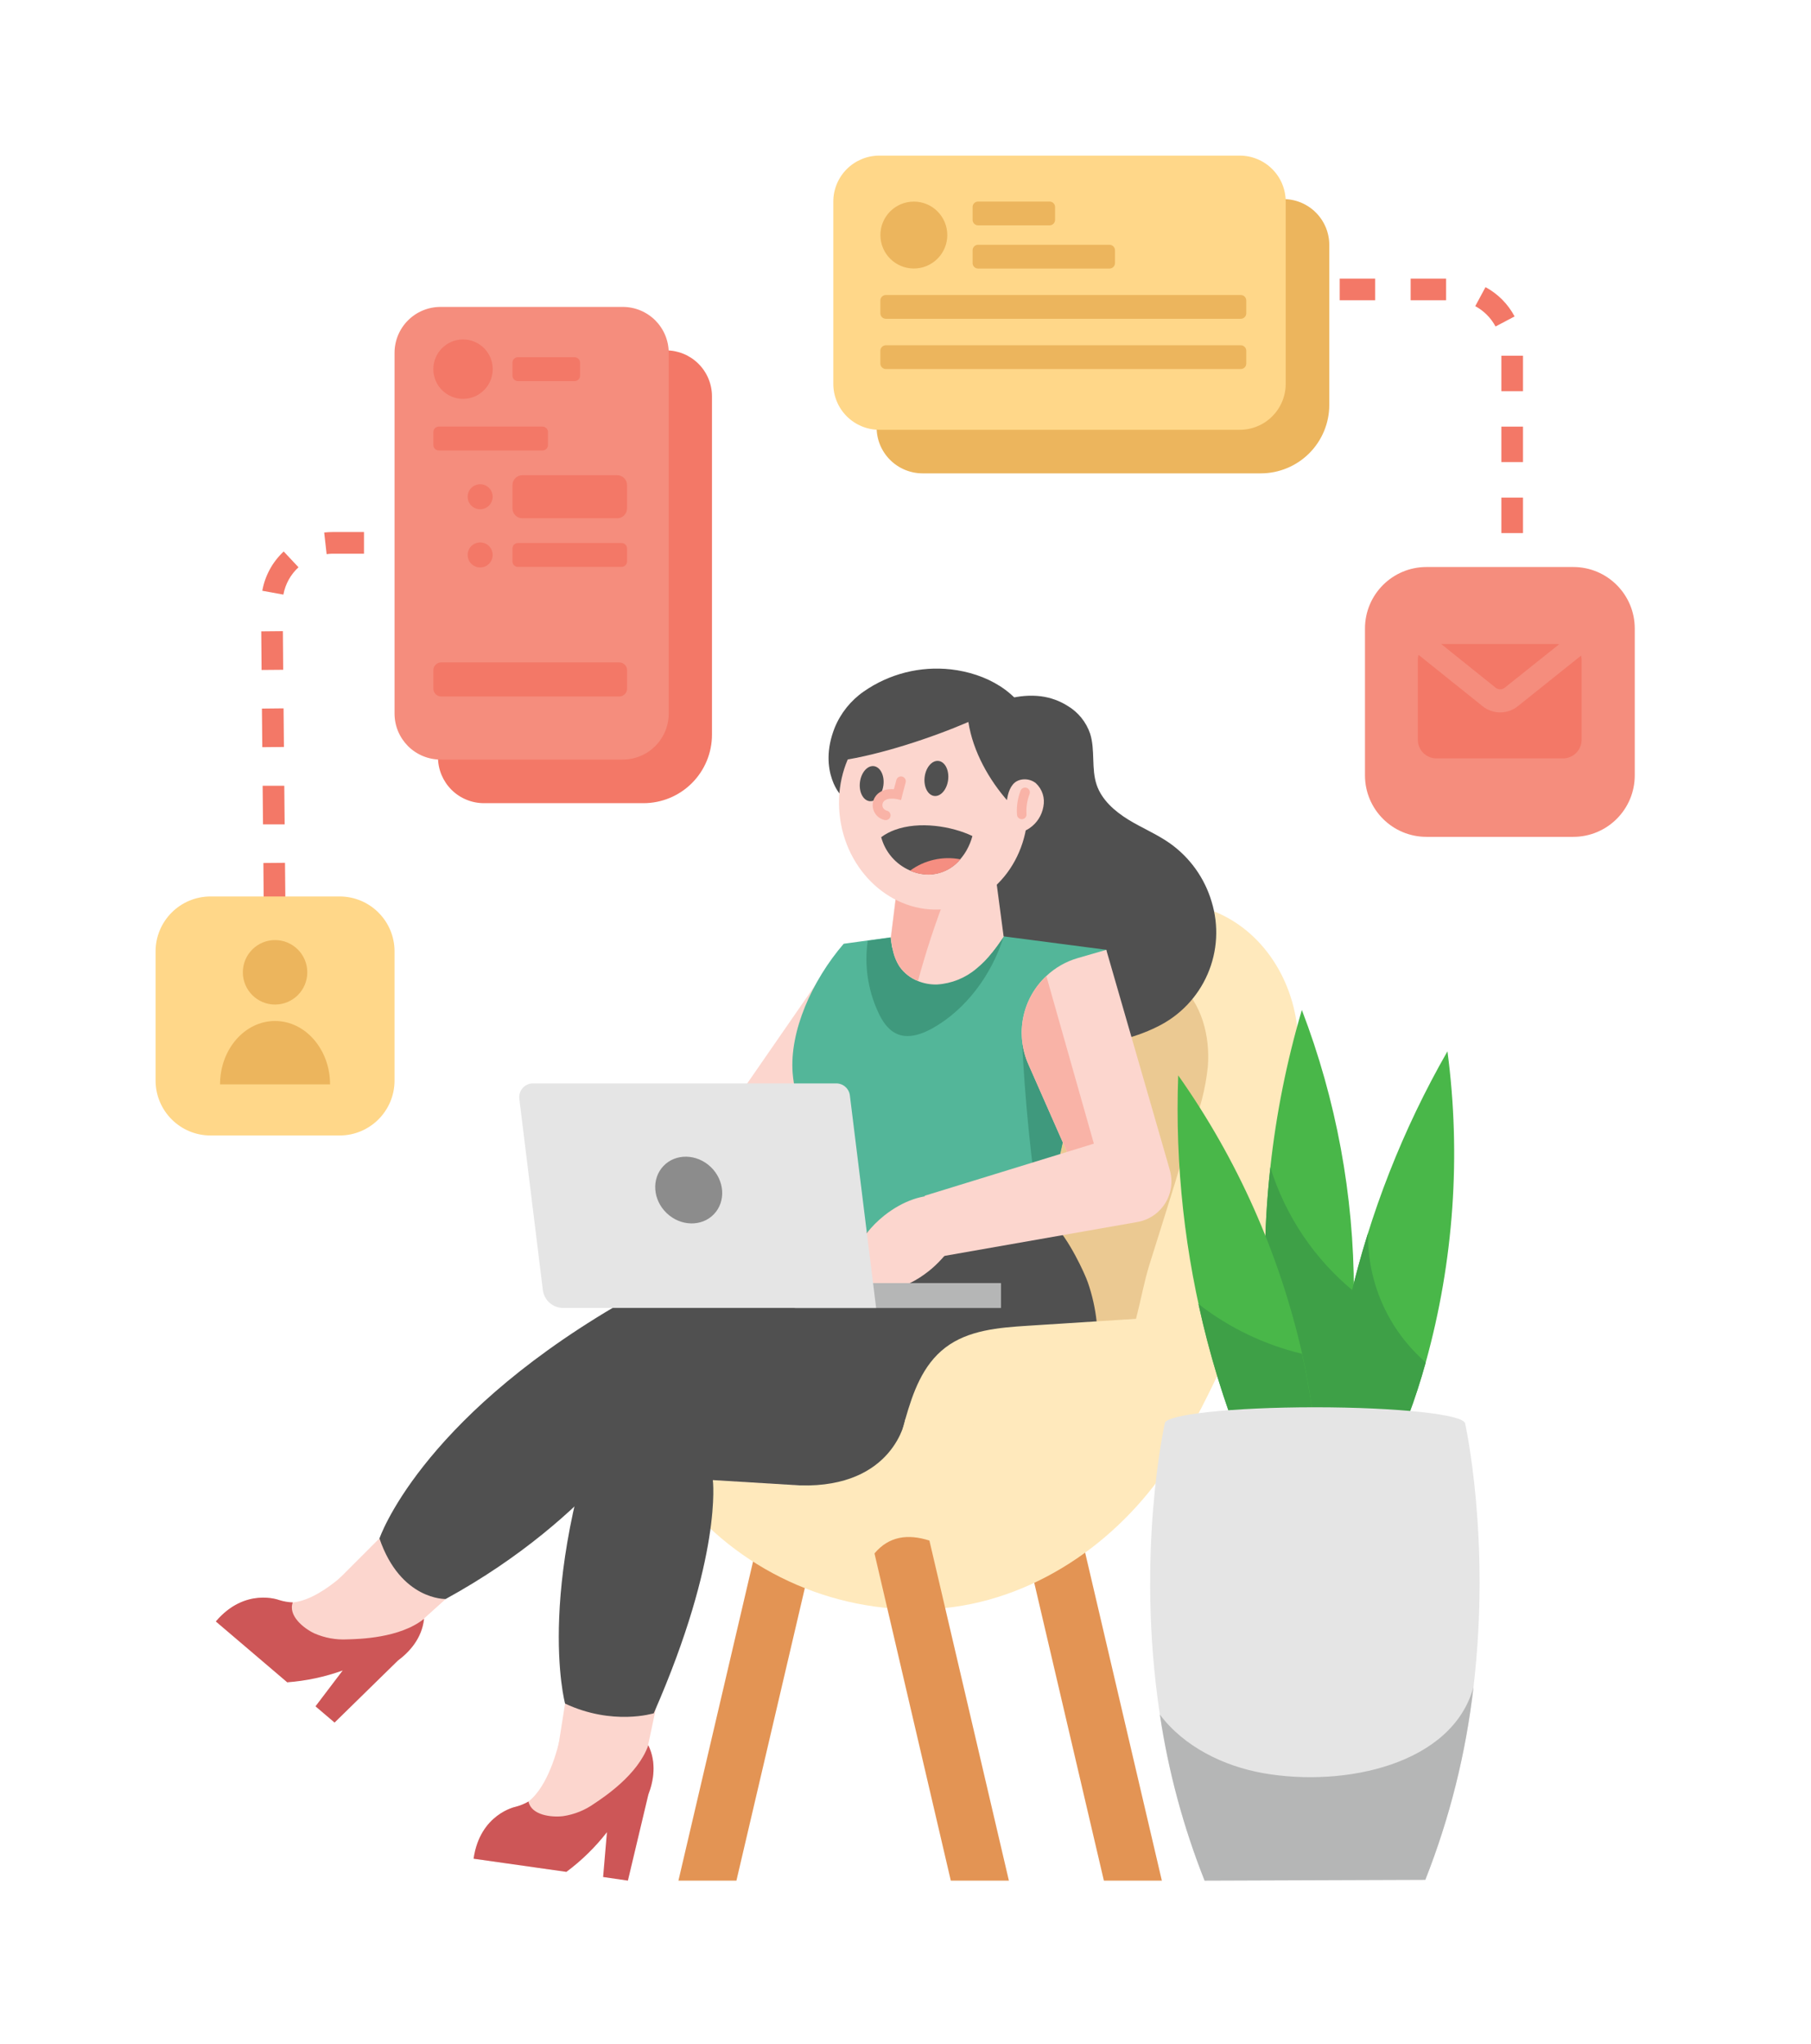 <svg width="78" height="88" viewBox="0 0 78 88" fill="none" xmlns="http://www.w3.org/2000/svg">
<g filter="url(#filter0_d_2225_7946)">
<g clip-path="url(#clip0_2225_7946)">
<path d="M56.173 7.997H55.376V8.929H56.173V7.997Z" fill="#F37867"/>
<path d="M65.596 25.063H64.664V23.535H65.596V25.063ZM65.596 22.009H64.664V20.481H65.596V22.009ZM65.596 18.954H64.664V17.426H65.596V18.954ZM65.596 15.898H64.664V14.37H65.596V15.898ZM65.596 12.843H64.664V11.317H65.596V12.843ZM64.413 10.059C64.214 9.688 63.91 9.383 63.539 9.183L63.981 8.364C64.514 8.652 64.95 9.091 65.234 9.626L64.413 10.059ZM62.284 8.929H60.757V7.997H62.284V8.929ZM59.229 8.929H57.701V7.997H59.229V8.929Z" fill="#F37867"/>
<path d="M65.596 26.594H64.664V27.392H65.596V26.594Z" fill="#F37867"/>
<path d="M21.46 18.916H20.662V19.848H21.46V18.916Z" fill="#F37867"/>
<path d="M11.357 34.824L11.344 33.161L12.275 33.153L12.291 34.816L11.357 34.824ZM11.328 31.498L11.312 29.835H12.244L12.26 31.498H11.328ZM11.297 28.174L11.281 26.512L12.213 26.502L12.229 28.165L11.297 28.174ZM11.266 24.849L11.252 23.186L12.184 23.177L12.197 24.841L11.266 24.849ZM12.205 21.604L11.297 21.439C11.413 20.79 11.737 20.196 12.219 19.747L12.856 20.427C12.517 20.738 12.289 21.151 12.205 21.604ZM14.068 19.862L13.963 18.93C14.079 18.917 14.196 18.91 14.314 18.91H15.677V19.842H14.31C14.228 19.844 14.146 19.851 14.065 19.862H14.068ZM19.002 19.848H17.336V18.916H18.999L19.002 19.848Z" fill="#F37867"/>
<path d="M12.308 36.48L11.377 36.488L11.384 37.286L12.315 37.278L12.308 36.48Z" fill="#F37867"/>
<path d="M57.253 6.55V13.433C57.253 14.215 56.942 14.965 56.389 15.519C55.835 16.072 55.085 16.383 54.303 16.383H39.737C39.477 16.383 39.219 16.332 38.979 16.232C38.738 16.133 38.52 15.987 38.336 15.803C38.152 15.62 38.006 15.401 37.906 15.161C37.807 14.921 37.756 14.663 37.756 14.403V6.552C37.756 6.292 37.807 6.034 37.906 5.794C38.006 5.554 38.152 5.335 38.336 5.152C38.52 4.968 38.738 4.822 38.979 4.723C39.219 4.623 39.477 4.572 39.737 4.572H55.262C55.523 4.571 55.782 4.621 56.023 4.719C56.264 4.818 56.484 4.963 56.669 5.147C56.854 5.331 57.001 5.55 57.101 5.79C57.201 6.031 57.253 6.289 57.253 6.55Z" fill="#ECB55D"/>
<path d="M20.842 11.087H28.686C29.21 11.087 29.713 11.295 30.085 11.666C30.456 12.037 30.665 12.54 30.665 13.065V27.635C30.665 28.418 30.354 29.168 29.801 29.721C29.248 30.274 28.497 30.585 27.715 30.585H20.844C20.584 30.585 20.326 30.534 20.086 30.434C19.845 30.335 19.627 30.189 19.443 30.005C19.259 29.821 19.114 29.602 19.014 29.362C18.915 29.122 18.864 28.864 18.864 28.604V13.079C18.862 12.818 18.912 12.559 19.011 12.317C19.109 12.076 19.255 11.856 19.438 11.671C19.622 11.486 19.841 11.339 20.082 11.239C20.323 11.138 20.581 11.087 20.842 11.087Z" fill="#F37867"/>
<path d="M36.338 36.645L31.165 44.124L35.019 47.483L38.055 41.022L36.338 36.645Z" fill="#FCD6CE"/>
<path d="M34.91 63.333L31.718 76.98H29.22L32.541 62.781C33.469 62.483 34.275 62.593 34.91 63.333Z" fill="#E39454"/>
<path d="M50.041 76.98H47.544L43.598 60.104L45.964 59.55L50.041 76.98Z" fill="#E39454"/>
<path d="M29.692 60.896C31.054 62.438 32.762 63.636 34.677 64.391C36.591 65.147 38.657 65.439 40.705 65.243C44.784 64.814 48.417 62.195 50.578 58.71C52.233 56.038 56.701 47.202 55.868 40.203C55.587 37.842 54.076 35.723 51.781 35.071C49.297 34.366 46.541 34.996 44.397 36.367C41.859 37.993 40.05 40.55 38.684 43.236C36.641 47.255 35.465 51.65 34.304 56.008C34.099 56.774 33.062 57.294 32.356 57.649C31.649 58.005 30.87 58.239 30.233 58.711C29.597 59.183 29.171 60.298 29.692 60.896Z" fill="#FFE9BC"/>
<path d="M49.967 48.991L50.608 46.937C50.847 46.17 51.03 45.428 51.319 44.679C51.682 43.807 51.919 42.887 52.02 41.947C52.129 40.624 51.761 39.191 50.755 38.325C49.749 37.458 48.412 37.334 47.169 37.581C46.158 37.781 45.236 38.312 44.436 38.961C41.952 40.98 40.482 44.405 40.614 47.593C40.693 49.457 41.313 51.267 42.08 52.973C42.628 54.189 43.357 55.165 44.564 55.791C45.149 56.102 45.837 56.257 46.473 56.083C47.11 55.909 47.639 55.435 48.026 54.895C48.945 53.613 49.05 51.92 49.51 50.444L49.967 48.991Z" fill="#EBC992"/>
<path d="M45.979 26.393C46.437 26.665 46.782 27.091 46.953 27.595C47.176 28.305 46.995 29.098 47.235 29.801C47.457 30.449 48.012 30.932 48.589 31.289C49.167 31.646 49.811 31.91 50.37 32.301C51.241 32.913 51.88 33.802 52.183 34.822C52.501 35.852 52.44 36.961 52.01 37.95C51.581 38.938 50.813 39.74 49.844 40.211C48.783 40.744 47.594 40.958 46.417 41.116C45.433 41.247 44.428 41.343 43.452 41.163C42.475 40.983 41.517 40.497 40.968 39.672C40.378 38.795 40.317 37.676 40.278 36.619L40.041 30.357C40.004 29.385 39.979 28.545 40.631 27.75C41.046 27.273 41.553 26.882 42.121 26.603C42.953 26.165 43.896 25.866 44.829 25.982C45.238 26.034 45.631 26.174 45.979 26.393Z" fill="#505050"/>
<path d="M41.606 55.116L40.662 56.991L40.019 58.263L39.022 60.239L30.393 59.714H30.342L27.526 72.97L23.873 72.295L25.58 61.489L26.273 57.108L26.304 56.917L26.324 56.782C26.4 56.302 26.646 55.865 27.016 55.55C27.386 55.234 27.856 55.062 28.342 55.063H28.611H30.466L40.924 55.106L41.606 55.116Z" fill="#FCD6CE"/>
<path d="M27.931 73.26C27.828 73.534 27.693 73.795 27.527 74.037C27.428 74.209 26.838 73.738 26.726 73.889C26.531 74.151 26.334 74.406 26.143 74.644C25.904 74.94 25.677 75.212 25.462 75.454C24.841 76.157 24.398 76.603 24.398 76.603L20.4 76.035C20.673 74.108 22.205 73.8 22.205 73.8C22.404 73.763 22.594 73.685 22.763 73.572C23.604 72.92 24.019 71.332 24.141 70.75C24.174 70.594 24.297 69.986 24.297 69.974C24.297 69.961 24.492 70.939 24.492 70.939L25.997 70.104L27.052 70.68L27.888 71.133L27.914 71.149C28.294 71.913 28.144 72.7 27.931 73.26Z" fill="#FCD6CE"/>
<path d="M27.928 73.262L27.044 76.98L25.976 76.825L26.141 74.895C25.639 75.541 25.052 76.115 24.396 76.603L20.398 76.036C20.671 74.111 22.204 73.802 22.204 73.802C22.399 73.751 22.587 73.674 22.762 73.574C22.885 74.167 23.753 74.263 24.25 74.204C24.734 74.133 25.194 73.949 25.593 73.665C25.998 73.394 27.479 72.424 27.922 71.15C28.293 71.913 28.144 72.7 27.928 73.262Z" fill="#CD5657"/>
<path d="M39.362 50.963C39.518 51.584 39.673 52.244 39.816 52.804C40.004 53.562 40.142 54.127 40.142 54.127L39.693 54.223L30.494 56.178H30.474L28.3 56.644L26.512 58.266L18.259 65.698L17.13 66.715L16.295 65.828L14.571 64.013C14.602 63.981 14.635 63.95 14.666 63.919L16.607 61.977L20.901 57.682L24.728 53.854L24.883 53.698L25.262 53.319C26.444 52.172 28.221 51.914 29.747 51.486C31.663 50.947 38.027 50.71 39.145 50.399C39.141 50.408 39.095 49.877 39.362 50.963Z" fill="#FCD6CE"/>
<path d="M18.265 65.709C18.175 66.553 17.628 67.138 17.148 67.497C16.915 67.674 16.661 67.822 16.392 67.936C16.217 68.03 15.972 67.316 15.795 67.384C15.484 67.503 15.188 67.612 14.899 67.711C14.61 67.811 14.304 67.907 14.037 67.988L13.891 68.033C12.994 68.298 12.376 68.433 12.376 68.433L9.296 65.828C10.556 64.346 12.017 64.897 12.017 64.897C12.206 64.972 12.408 65.008 12.61 65.002C13.328 64.934 14.109 64.398 14.666 63.926C14.883 63.746 15.09 63.554 15.287 63.352C15.402 63.235 15.83 62.791 15.84 62.782C15.849 62.773 15.489 63.703 15.489 63.703L17.197 63.8L17.757 64.805L17.782 64.852L18.248 65.681L18.257 65.698L18.265 65.709Z" fill="#FCD6CE"/>
<path d="M35.618 48.631C35.566 48.631 35.346 52.493 35.331 52.722C35.234 54.074 35.136 55.425 35.045 56.777C34.975 57.805 34.983 59.005 35.931 59.626C36.475 59.981 37.136 60.071 37.774 60.138C39.721 60.34 41.746 60.399 43.565 59.649C45.653 58.787 46.911 56.884 47.228 54.605C47.358 53.468 47.231 52.316 46.858 51.234C46.721 50.831 46.031 49.343 45.374 48.704C45.366 48.696 35.619 48.631 35.618 48.631Z" fill="#505050"/>
<path d="M47.656 36.899C47.62 38.139 47.438 39.37 47.113 40.567C47.083 40.675 47.054 40.784 47.023 40.894C46.357 43.178 45.239 46.1 45.374 48.7C45.195 48.738 45.015 48.772 44.837 48.804C41.789 49.359 38.666 49.359 35.618 48.804C35.581 47.845 35.417 46.895 35.129 45.979C34.779 44.884 34.222 43.271 34.14 42.208C34 40.414 34.966 38.233 36.338 36.639L37.366 36.497L38.359 36.361L40.89 36.013L43.219 36.324H43.256L47.656 36.899Z" fill="#53B699"/>
<path d="M47.023 40.894C46.357 43.178 45.239 46.1 45.374 48.7C45.195 48.738 45.015 48.772 44.837 48.804C44.409 46.07 44.132 43.313 44.006 40.548L44.961 39.443L47.113 40.567C47.083 40.677 47.054 40.784 47.023 40.894ZM43.227 36.33C42.708 37.996 41.586 39.481 40.167 40.275C39.675 40.55 39.08 40.748 38.585 40.498C38.224 40.32 37.979 39.941 37.808 39.551C37.374 38.6 37.223 37.544 37.374 36.51L38.367 36.373L40.898 36.025L43.227 36.33Z" fill="#3F997D"/>
<path d="M43.227 36.33C43.071 36.561 42.907 36.788 42.733 37.004C42.095 37.26 40.979 37.583 39.783 37.351C39.303 37.259 38.843 37.079 38.428 36.82C38.4 36.674 38.38 36.525 38.362 36.373L38.922 31.844L39.018 31.068H42.53L43.227 36.33Z" fill="#FCD6CE"/>
<path d="M43.227 36.33C43.072 36.561 42.907 36.796 42.733 37.014C42.533 37.273 42.305 37.507 42.051 37.713C41.576 38.115 40.984 38.353 40.362 38.392C40.081 38.401 39.8 38.351 39.539 38.246C39.223 38.123 38.949 37.91 38.751 37.634C38.593 37.391 38.488 37.117 38.44 36.831C38.412 36.685 38.392 36.536 38.375 36.384L40.451 35.37L40.909 35.145L43.227 36.33Z" fill="#FCD6CE"/>
<path d="M41.916 31.849C41.366 32.995 40.875 34.168 40.445 35.364C40.207 36.021 39.988 36.687 39.789 37.356C39.701 37.651 39.617 37.944 39.539 38.239C39.223 38.116 38.949 37.904 38.751 37.628C38.593 37.384 38.488 37.111 38.44 36.825C38.412 36.679 38.392 36.53 38.375 36.378L38.934 31.849C39.119 31.794 39.309 31.754 39.501 31.731C40.307 31.652 41.121 31.692 41.916 31.849Z" fill="#F9B3A7"/>
<path d="M36.335 30.304C36.242 30.387 35.217 29.193 35.947 27.345C36.205 26.709 36.643 26.162 37.208 25.772C38.302 25.012 39.636 24.675 40.96 24.824C42.449 24.996 43.91 25.765 44.475 27.227C44.672 27.752 44.761 28.312 44.736 28.872C44.71 29.433 44.571 29.982 44.328 30.488C44.285 30.607 44.198 30.707 44.085 30.765C43.804 30.873 43.259 29.834 43.084 29.637C42.707 29.186 42.259 28.8 41.757 28.496C40.195 27.564 37.708 29.112 36.335 30.304Z" fill="#505050"/>
<path d="M40.849 35.129C43.066 34.806 44.574 32.559 44.217 30.11C43.86 27.661 41.773 25.938 39.556 26.262C37.339 26.585 35.831 28.832 36.188 31.281C36.545 33.73 38.632 35.453 40.849 35.129Z" fill="#FCD6CE"/>
<path d="M43.825 30.511C43.872 30.511 43.919 30.501 43.962 30.481C44.005 30.461 44.042 30.432 44.073 30.396C44.191 30.255 44.208 29.832 44.228 29.651C44.268 29.412 44.272 29.17 44.24 28.93C44.145 28.221 43.791 27.573 43.245 27.111C42.831 26.783 42.247 26.426 41.733 26.308C40.691 26.07 39.605 25.929 38.547 26.137C37.566 26.331 36.611 27.058 36.009 27.831C35.869 28.011 35.745 28.277 35.896 28.452C36.021 28.592 36.014 28.78 36.198 28.752C37.888 28.508 40.101 27.78 41.708 27.089C41.907 28.378 42.617 29.605 43.405 30.494C43.557 30.654 43.514 30.523 43.825 30.511Z" fill="#505050"/>
<path d="M43.624 29.78C43.857 29.494 44.335 29.492 44.618 29.728C44.753 29.855 44.854 30.014 44.91 30.19C44.966 30.367 44.976 30.555 44.938 30.736C44.906 30.921 44.837 31.098 44.736 31.256C44.635 31.414 44.504 31.55 44.349 31.657C44.195 31.763 44.02 31.838 43.837 31.876C43.653 31.915 43.464 31.916 43.279 31.88C43.394 31.237 43.211 30.286 43.624 29.78Z" fill="#FCD6CE"/>
<path d="M44.037 31.275H44.023C43.996 31.277 43.969 31.274 43.944 31.266C43.918 31.257 43.894 31.244 43.874 31.227C43.853 31.209 43.836 31.188 43.824 31.164C43.812 31.14 43.805 31.114 43.803 31.087C43.776 30.731 43.829 30.374 43.958 30.042C43.968 30.017 43.983 29.994 44.002 29.974C44.021 29.955 44.044 29.94 44.069 29.929C44.094 29.918 44.121 29.913 44.148 29.913C44.175 29.912 44.202 29.918 44.227 29.928C44.252 29.938 44.275 29.953 44.295 29.972C44.314 29.991 44.33 30.014 44.34 30.039C44.351 30.064 44.356 30.091 44.356 30.118C44.357 30.145 44.352 30.172 44.341 30.197C44.237 30.469 44.192 30.76 44.211 31.051C44.217 31.104 44.202 31.156 44.169 31.198C44.137 31.24 44.09 31.267 44.037 31.275Z" fill="#F9B3A7"/>
<path d="M41.882 32C41.824 32.217 41.739 32.425 41.627 32.621C41.551 32.754 41.461 32.88 41.361 32.996C41.194 33.199 40.985 33.364 40.748 33.477C40.511 33.591 40.252 33.651 39.99 33.655C39.716 33.653 39.445 33.595 39.195 33.484C38.893 33.354 38.624 33.158 38.409 32.909C38.194 32.661 38.038 32.367 37.953 32.049C38.13 31.919 38.325 31.815 38.532 31.739C39.587 31.348 40.986 31.573 41.882 32Z" fill="#505050"/>
<path d="M41.362 33.004C41.195 33.207 40.986 33.371 40.749 33.485C40.513 33.599 40.254 33.659 39.991 33.662C39.717 33.661 39.447 33.602 39.196 33.492C39.505 33.264 39.858 33.103 40.232 33.02C40.606 32.935 40.994 32.93 41.37 33.004H41.362Z" fill="#F58E81"/>
<path d="M38.049 29.807C38.101 29.391 37.916 29.026 37.637 28.991C37.358 28.956 37.09 29.265 37.038 29.682C36.987 30.098 37.171 30.463 37.45 30.498C37.73 30.532 37.998 30.223 38.049 29.807Z" fill="#505050"/>
<path d="M40.836 29.583C40.887 29.167 40.703 28.801 40.424 28.767C40.145 28.732 39.877 29.041 39.825 29.457C39.773 29.874 39.958 30.239 40.237 30.274C40.516 30.308 40.784 29.999 40.836 29.583Z" fill="#505050"/>
<path d="M38.178 31.312C38.153 31.317 38.127 31.317 38.102 31.312C37.985 31.286 37.878 31.229 37.791 31.147C37.705 31.065 37.642 30.961 37.61 30.846C37.578 30.732 37.578 30.61 37.61 30.495C37.642 30.38 37.705 30.276 37.791 30.194C37.915 30.081 38.072 30.01 38.238 29.991C38.325 29.98 38.412 29.978 38.499 29.983C38.512 29.939 38.523 29.904 38.532 29.87C38.552 29.798 38.572 29.728 38.605 29.593C38.611 29.567 38.622 29.542 38.638 29.52C38.654 29.497 38.674 29.478 38.697 29.464C38.72 29.45 38.745 29.44 38.772 29.435C38.799 29.431 38.827 29.432 38.853 29.438C38.907 29.451 38.953 29.484 38.982 29.531C39.011 29.578 39.021 29.634 39.008 29.688C38.973 29.831 38.951 29.905 38.931 29.978C38.911 30.051 38.89 30.12 38.858 30.255L38.81 30.45L38.614 30.407C38.512 30.389 38.407 30.385 38.304 30.396C38.221 30.404 38.144 30.437 38.08 30.489C38.048 30.52 38.025 30.559 38.013 30.602C38.001 30.645 38.001 30.69 38.012 30.733C38.024 30.775 38.048 30.814 38.08 30.844C38.111 30.875 38.151 30.897 38.193 30.908C38.241 30.918 38.283 30.945 38.313 30.983C38.342 31.021 38.358 31.068 38.356 31.117C38.354 31.165 38.335 31.211 38.302 31.247C38.27 31.283 38.226 31.306 38.178 31.312Z" fill="#F9B3A7"/>
<path d="M41.606 55.116L40.662 56.991L40.472 58.34L40.021 58.263L39.022 60.239L30.393 59.714C30.608 58.707 30.777 57.678 30.733 56.651C30.733 56.522 30.719 56.395 30.707 56.268C30.669 55.861 30.589 55.46 30.468 55.071C30.249 54.319 29.836 53.638 29.269 53.097C28.522 52.411 27.436 52.059 26.457 52.272C26.622 52.2 26.785 52.129 26.951 52.06C27.547 51.815 28.193 51.734 28.825 51.626C29.896 51.439 36.61 50.29 37.765 50.415C37.779 50.7 41.081 54.004 40.926 55.111L41.606 55.116Z" fill="#505050"/>
<path d="M43.453 76.98H40.951L37.664 62.891C38.285 62.15 39.102 62.04 40.03 62.337L43.453 76.98Z" fill="#E39454"/>
<path d="M17.144 67.499L14.41 70.175L13.588 69.475L14.759 67.932C13.99 68.209 13.187 68.38 12.371 68.441L9.296 65.819C10.556 64.338 12.016 64.897 12.016 64.897C12.209 64.957 12.409 64.992 12.61 65.001C12.399 65.569 13.076 66.114 13.531 66.33C13.979 66.528 14.466 66.618 14.955 66.592C15.442 66.578 17.214 66.547 18.263 65.707C18.173 66.553 17.627 67.139 17.144 67.499Z" fill="#CD5657"/>
<path d="M16.343 62.248C16.343 62.248 18.027 57.254 26.458 52.275L27.177 51.98L30.783 52.146L31.354 55.994L28.304 56.642C28.304 56.642 25.686 61.3 19.196 64.853C19.196 64.853 17.26 64.918 16.343 62.248Z" fill="#505050"/>
<path d="M24.338 69.357C24.338 69.357 22.922 64.164 26.562 55.074L32.306 55.672L30.702 59.733C30.702 59.733 31.129 63.001 28.156 69.776C28.148 69.776 26.395 70.321 24.338 69.357Z" fill="#505050"/>
<path d="M50.004 52.72L44.259 53.088C43.017 53.167 41.701 53.274 40.715 54.029C39.729 54.783 39.317 55.977 38.991 57.115C38.621 58.454 38.323 59.811 38.099 61.181C39.876 61.118 41.704 61.164 43.419 60.692C45.135 60.22 46.787 59.404 48.038 58.138C49.289 56.873 50.064 54.495 50.004 52.72Z" fill="#FFE9BC"/>
<path d="M38.996 57.115C38.996 57.115 38.516 60.065 34.464 59.963V62.627L40.795 61.464L42.023 57.351L38.996 57.115Z" fill="#FFE9BC"/>
<path d="M50.384 46.386C50.453 46.625 50.471 46.875 50.436 47.121C50.402 47.368 50.316 47.604 50.184 47.815C50.052 48.026 49.877 48.206 49.671 48.345C49.465 48.484 49.232 48.577 48.987 48.62L40.457 50.118L39.825 47.49L45.956 45.602L44.289 41.821C44.009 41.187 43.933 40.481 44.072 39.801C44.211 39.121 44.558 38.502 45.065 38.028C45.451 37.664 45.919 37.397 46.43 37.252L47.648 36.9L50.279 46.015L50.384 46.386Z" fill="#FCD6CE"/>
<path d="M47.113 45.246L45.958 45.602L44.29 41.821C44.01 41.187 43.935 40.481 44.074 39.801C44.213 39.121 44.56 38.502 45.067 38.028L47.113 45.246Z" fill="#F9B3A7"/>
<path d="M41.261 49.061C41.106 49.491 40.864 49.884 40.552 50.218C40.38 50.407 40.194 50.582 39.993 50.741C38.968 51.551 37.783 51.812 37.156 51.41C37.07 51.356 36.994 51.288 36.931 51.208C36.406 50.545 36.931 49.258 38.091 48.337C38.895 47.701 39.799 47.406 40.454 47.501C40.726 47.528 40.978 47.66 41.154 47.87C41.396 48.171 41.416 48.595 41.261 49.061Z" fill="#FCD6CE"/>
<path d="M43.113 51.25H34.24V52.323H43.113V51.25Z" fill="#B5B6B6"/>
<path d="M37.735 52.321H24.256C24.041 52.321 23.832 52.242 23.671 52.099C23.51 51.956 23.406 51.759 23.38 51.545L22.367 43.316C22.357 43.233 22.364 43.149 22.389 43.069C22.414 42.988 22.456 42.915 22.511 42.852C22.567 42.789 22.635 42.739 22.712 42.704C22.788 42.67 22.871 42.652 22.955 42.652H36.021C36.163 42.652 36.301 42.704 36.407 42.798C36.514 42.891 36.584 43.02 36.603 43.161L37.735 52.321Z" fill="#E5E5E5"/>
<path d="M30.749 48.283C31.274 47.735 31.212 46.825 30.613 46.251C30.013 45.678 29.101 45.657 28.577 46.206C28.052 46.754 28.113 47.664 28.713 48.237C29.313 48.811 30.225 48.831 30.749 48.283Z" fill="#8C8C8C"/>
<path d="M58.312 51.61C58.296 55.276 57.639 58.907 56.231 62.233C54.639 57.07 54.123 51.636 54.714 46.266C54.964 43.971 55.418 41.703 56.071 39.489C57.553 43.358 58.313 47.467 58.312 51.61Z" fill="#49B749"/>
<path d="M61.406 54.666C60.538 57.816 59.108 60.785 57.187 63.43C56.697 55.698 58.49 47.992 62.342 41.27C62.934 45.753 62.615 50.309 61.406 54.666Z" fill="#49B749"/>
<path d="M58.312 51.61C58.296 55.276 57.639 58.907 56.231 62.233C54.639 57.07 54.123 51.636 54.714 46.266C55.364 48.361 56.615 50.219 58.312 51.61Z" fill="#3EA047"/>
<path d="M56.49 64.321C52.459 57.705 50.461 50.05 50.746 42.307C53.294 45.914 55.107 49.987 56.084 54.294C56.813 57.608 56.996 61.015 56.49 64.321Z" fill="#49B749"/>
<path d="M56.49 64.321C54.198 60.565 52.55 56.451 51.617 52.15C52.934 53.174 54.455 53.905 56.077 54.294C56.813 57.608 56.996 61.015 56.49 64.321ZM61.406 54.666C60.537 57.816 59.108 60.785 57.187 63.43C56.878 58.584 57.466 53.724 58.922 49.092C58.904 50.146 59.117 51.191 59.546 52.154C59.975 53.117 60.61 53.974 61.406 54.666Z" fill="#3EA047"/>
<path d="M56.628 57.989C60.196 57.989 63.089 57.678 63.089 57.294C63.089 56.91 60.196 56.598 56.628 56.598C53.06 56.598 50.168 56.91 50.168 57.294C50.168 57.678 53.06 57.989 56.628 57.989Z" fill="#E5E5E5"/>
<path d="M63.463 68.645C63.138 71.491 62.44 74.282 61.389 76.946L51.882 76.98C50.969 74.679 50.322 72.28 49.956 69.831C48.903 62.879 50.168 57.289 50.168 57.289L63.095 57.255C63.095 57.255 64.222 62.234 63.463 68.645Z" fill="#E5E5E5"/>
<path d="M63.463 68.644C63.138 71.491 62.441 74.282 61.389 76.946L51.882 76.98C50.969 74.679 50.322 72.28 49.956 69.831C50.996 71.213 52.694 72.051 54.419 72.355C57.929 72.97 62.551 71.976 63.463 68.644Z" fill="#B5B6B6"/>
<path d="M14.627 34.602H9.068C7.761 34.602 6.701 35.661 6.701 36.968V42.528C6.701 43.834 7.761 44.894 9.068 44.894H14.627C15.934 44.894 16.993 43.834 16.993 42.528V36.968C16.993 35.661 15.934 34.602 14.627 34.602Z" fill="#FFD789"/>
<path d="M55.375 4.681V12.527C55.376 12.787 55.325 13.045 55.225 13.285C55.126 13.525 54.98 13.743 54.797 13.927C54.613 14.111 54.395 14.257 54.155 14.356C53.915 14.456 53.657 14.507 53.398 14.507H37.872C37.612 14.507 37.354 14.456 37.114 14.357C36.874 14.257 36.655 14.112 36.471 13.928C36.287 13.744 36.141 13.526 36.042 13.285C35.942 13.045 35.891 12.788 35.891 12.527V4.681C35.891 4.157 36.099 3.654 36.469 3.283C36.839 2.912 37.342 2.703 37.866 2.701H53.391C53.652 2.701 53.91 2.751 54.15 2.85C54.391 2.949 54.61 3.095 54.794 3.279C54.979 3.463 55.125 3.682 55.225 3.922C55.324 4.163 55.376 4.421 55.375 4.681Z" fill="#FFD789"/>
<path d="M45.206 4.679H42.126C41.995 4.679 41.89 4.785 41.89 4.915V5.467C41.89 5.597 41.995 5.703 42.126 5.703H45.206C45.337 5.703 45.442 5.597 45.442 5.467V4.915C45.442 4.785 45.337 4.679 45.206 4.679Z" fill="#ECB55D"/>
<path d="M47.786 6.541H42.126C41.995 6.541 41.89 6.647 41.89 6.777V7.328C41.89 7.458 41.995 7.564 42.126 7.564H47.786C47.917 7.564 48.023 7.458 48.023 7.328V6.777C48.023 6.647 47.917 6.541 47.786 6.541Z" fill="#ECB55D"/>
<path d="M18.973 9.216H26.822C27.082 9.216 27.34 9.267 27.58 9.366C27.82 9.466 28.039 9.612 28.223 9.795C28.406 9.979 28.552 10.197 28.652 10.438C28.751 10.678 28.802 10.936 28.802 11.196V26.721C28.803 26.982 28.752 27.24 28.653 27.48C28.554 27.721 28.408 27.94 28.224 28.125C28.04 28.309 27.822 28.456 27.581 28.556C27.341 28.655 27.083 28.707 26.822 28.707H18.973C18.713 28.707 18.455 28.656 18.215 28.556C17.974 28.456 17.756 28.311 17.572 28.127C17.389 27.942 17.243 27.724 17.143 27.484C17.044 27.243 16.993 26.986 16.993 26.726V11.2C16.992 10.94 17.043 10.682 17.142 10.441C17.241 10.2 17.387 9.981 17.571 9.797C17.755 9.613 17.973 9.466 18.214 9.367C18.454 9.267 18.712 9.216 18.973 9.216Z" fill="#F58D7D"/>
<path d="M53.441 8.704H38.153C38.023 8.704 37.917 8.809 37.917 8.94V9.491C37.917 9.621 38.023 9.727 38.153 9.727H53.441C53.571 9.727 53.677 9.621 53.677 9.491V8.94C53.677 8.809 53.571 8.704 53.441 8.704Z" fill="#ECB55D"/>
<path d="M53.441 10.868H38.153C38.023 10.868 37.917 10.974 37.917 11.104V11.655C37.917 11.785 38.023 11.891 38.153 11.891H53.441C53.571 11.891 53.677 11.785 53.677 11.655V11.104C53.677 10.974 53.571 10.868 53.441 10.868Z" fill="#ECB55D"/>
<path d="M23.365 14.369H18.901C18.771 14.369 18.665 14.475 18.665 14.605V15.162C18.665 15.293 18.771 15.398 18.901 15.398H23.365C23.495 15.398 23.601 15.293 23.601 15.162V14.605C23.601 14.475 23.495 14.369 23.365 14.369Z" fill="#F37867"/>
<path d="M24.747 11.382H22.308C22.177 11.382 22.072 11.488 22.072 11.618V12.175C22.072 12.306 22.177 12.411 22.308 12.411H24.747C24.877 12.411 24.983 12.306 24.983 12.175V11.618C24.983 11.488 24.877 11.382 24.747 11.382Z" fill="#F37867"/>
<path d="M26.771 19.382H22.308C22.177 19.382 22.072 19.488 22.072 19.618V20.175C22.072 20.306 22.177 20.411 22.308 20.411H26.771C26.902 20.411 27.007 20.306 27.007 20.175V19.618C27.007 19.488 26.902 19.382 26.771 19.382Z" fill="#F37867"/>
<path d="M26.67 24.523H19.004C18.817 24.523 18.665 24.674 18.665 24.861V25.653C18.665 25.84 18.817 25.991 19.004 25.991H26.67C26.857 25.991 27.009 25.84 27.009 25.653V24.861C27.009 24.674 26.857 24.523 26.67 24.523Z" fill="#F37867"/>
<path d="M26.58 16.462H22.499C22.263 16.462 22.072 16.653 22.072 16.889V17.89C22.072 18.126 22.263 18.317 22.499 18.317H26.58C26.816 18.317 27.007 18.126 27.007 17.89V16.889C27.007 16.653 26.816 16.462 26.58 16.462Z" fill="#F37867"/>
<path d="M67.762 20.416H61.437C59.975 20.416 58.79 21.601 58.79 23.063V29.388C58.79 30.85 59.975 32.035 61.437 32.035H67.762C69.224 32.035 70.409 30.85 70.409 29.388V23.063C70.409 21.601 69.224 20.416 67.762 20.416Z" fill="#F58D7D"/>
<path d="M64.422 25.617L62.073 23.732C62.102 23.73 62.13 23.73 62.159 23.732H67.034C67.073 23.733 67.113 23.736 67.152 23.743L64.804 25.617C64.75 25.66 64.682 25.683 64.613 25.683C64.544 25.683 64.477 25.66 64.422 25.617Z" fill="#F37867"/>
<path d="M68.121 24.411V27.854C68.12 28.067 68.035 28.271 67.885 28.422C67.734 28.572 67.531 28.657 67.318 28.657H61.868C61.656 28.657 61.452 28.572 61.301 28.422C61.151 28.271 61.066 28.067 61.066 27.854V24.411C61.065 24.338 61.075 24.266 61.095 24.197L63.851 26.406C64.067 26.581 64.336 26.677 64.614 26.677C64.892 26.677 65.162 26.581 65.377 26.406L68.096 24.232C68.111 24.291 68.119 24.351 68.121 24.411Z" fill="#F37867"/>
<path d="M19.943 13.175C20.65 13.175 21.222 12.602 21.222 11.896C21.222 11.189 20.65 10.617 19.943 10.617C19.237 10.617 18.664 11.189 18.664 11.896C18.664 12.602 19.237 13.175 19.943 13.175Z" fill="#F37867"/>
<path d="M20.681 17.929C20.978 17.929 21.219 17.688 21.219 17.39C21.219 17.093 20.978 16.851 20.681 16.851C20.383 16.851 20.142 17.093 20.142 17.39C20.142 17.688 20.383 17.929 20.681 17.929Z" fill="#F37867"/>
<path d="M20.681 20.435C20.978 20.435 21.219 20.193 21.219 19.896C21.219 19.598 20.978 19.357 20.681 19.357C20.383 19.357 20.142 19.598 20.142 19.896C20.142 20.193 20.383 20.435 20.681 20.435Z" fill="#F37867"/>
<path d="M39.359 7.562C40.155 7.562 40.8 6.917 40.8 6.122C40.8 5.326 40.155 4.681 39.359 4.681C38.563 4.681 37.919 5.326 37.919 6.122C37.919 6.917 38.563 7.562 39.359 7.562Z" fill="#ECB55D"/>
<path d="M14.216 42.695H9.477C9.477 41.186 10.539 39.964 11.847 39.964C13.154 39.964 14.216 41.192 14.216 42.695Z" fill="#ECB55D"/>
<path d="M11.847 39.256C12.613 39.256 13.235 38.635 13.235 37.868C13.235 37.102 12.613 36.48 11.847 36.48C11.08 36.48 10.459 37.102 10.459 37.868C10.459 38.635 11.08 39.256 11.847 39.256Z" fill="#ECB55D"/>
</g>
</g>
<defs>
<filter id="filter0_d_2225_7946" x="0" y="0" width="77.11" height="88" filterUnits="userSpaceOnUse" color-interpolation-filters="sRGB">
<feFlood flood-opacity="0" result="BackgroundImageFix"/>
<feColorMatrix in="SourceAlpha" type="matrix" values="0 0 0 0 0 0 0 0 0 0 0 0 0 0 0 0 0 0 127 0" result="hardAlpha"/>
<feOffset dy="4"/>
<feGaussianBlur stdDeviation="2"/>
<feComposite in2="hardAlpha" operator="out"/>
<feColorMatrix type="matrix" values="0 0 0 0 0 0 0 0 0 0 0 0 0 0 0 0 0 0 0.25 0"/>
<feBlend mode="normal" in2="BackgroundImageFix" result="effect1_dropShadow_2225_7946"/>
<feBlend mode="normal" in="SourceGraphic" in2="effect1_dropShadow_2225_7946" result="shape"/>
</filter>
<clipPath id="clip0_2225_7946">
<rect width="69.11" height="80" fill="white" transform="translate(4)"/>
</clipPath>
</defs>
</svg>
